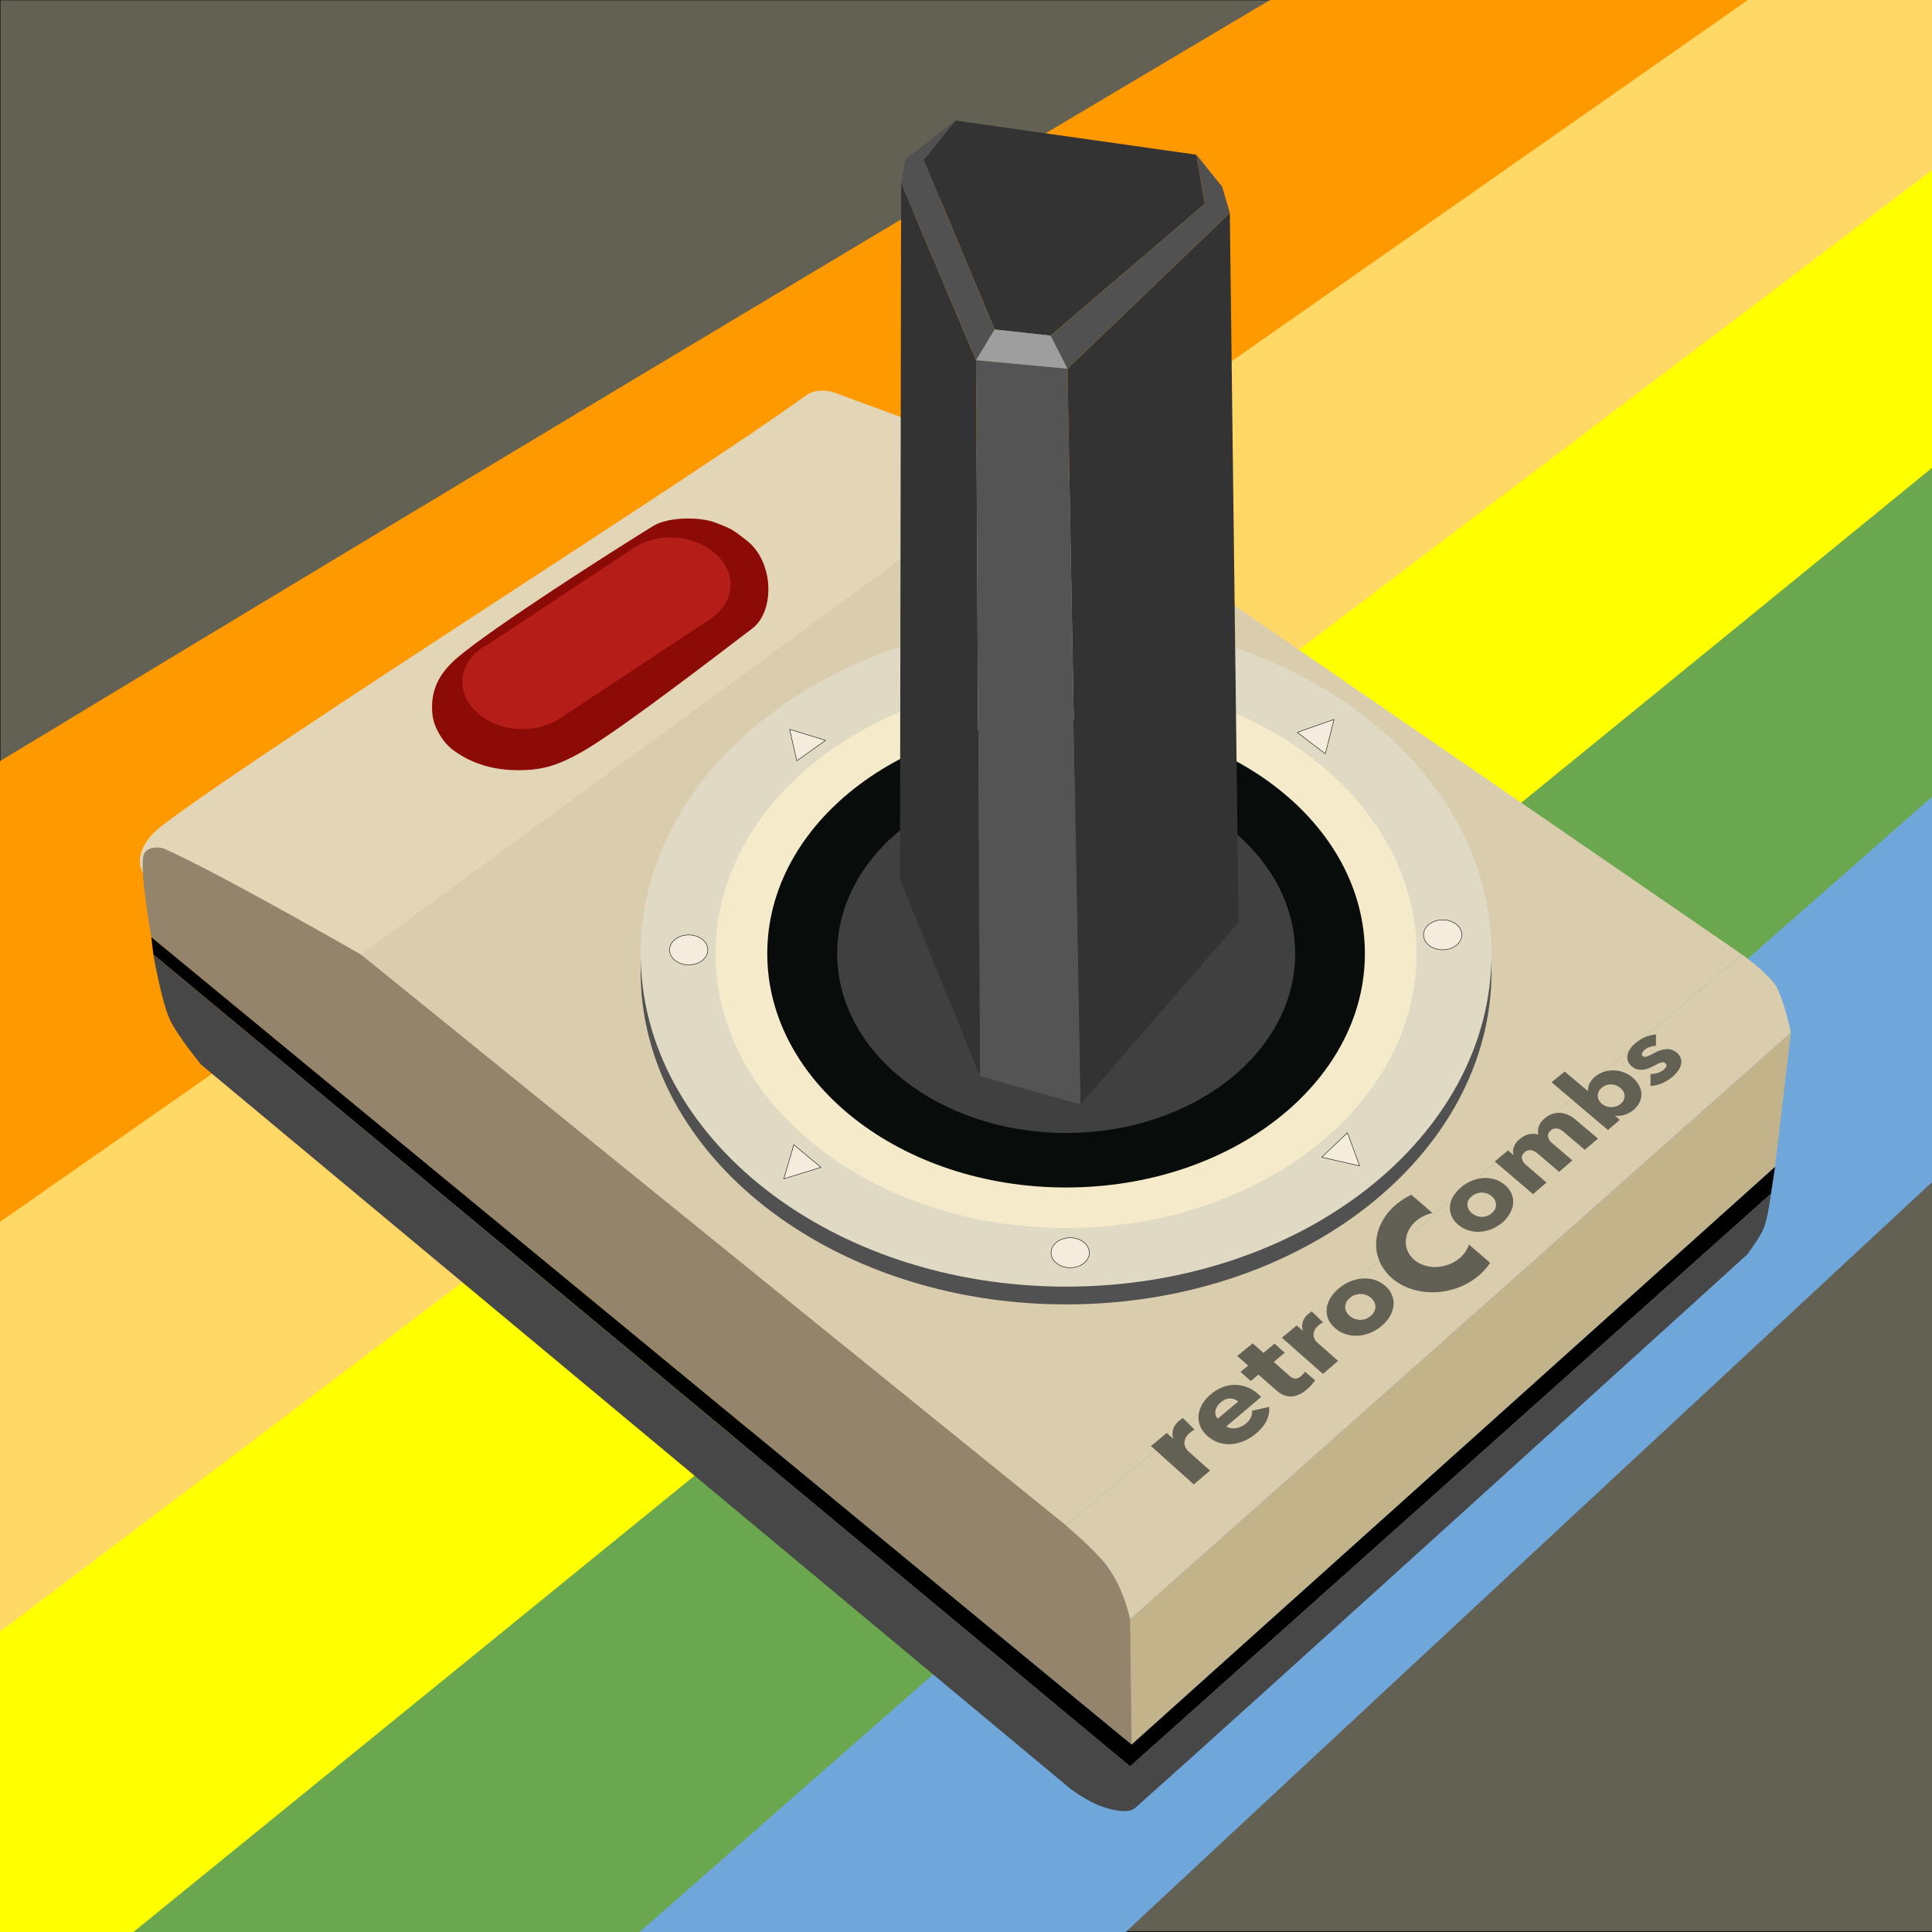 <?xml version="1.0" encoding="UTF-8" standalone="no"?>
<!DOCTYPE svg PUBLIC "-//W3C//DTD SVG 1.1//EN" "http://www.w3.org/Graphics/SVG/1.1/DTD/svg11.dtd">
<svg width="100%" height="100%" viewBox="0 0 3000 3000" version="1.1" xmlns="http://www.w3.org/2000/svg" xmlns:xlink="http://www.w3.org/1999/xlink" xml:space="preserve" xmlns:serif="http://www.serif.com/" style="fill-rule:evenodd;clip-rule:evenodd;stroke-linejoin:round;stroke-miterlimit:2;">
    <rect x="0" y="0" width="3000" height="3000" fill="#808080" stroke="none"/>
    <g transform="matrix(1.284,0,0,1.273,-360.883,-396.399)">
        <rect x="281.172" y="311.319" width="2337.36" height="2356.1" style="fill:rgb(99,96,84);"/>
        <path d="M2618.93,311.319L2618.93,2667.42C2618.93,2667.64 2618.75,2667.81 2618.54,2667.81L281.172,2667.81C280.957,2667.81 280.782,2667.64 280.782,2667.42L280.782,311.319C280.782,311.102 280.957,310.926 281.172,310.926L2618.54,310.926C2618.75,310.926 2618.93,311.102 2618.93,311.319ZM2618.15,311.712C2583.99,311.712 315.713,311.712 281.561,311.712C281.561,311.712 281.561,2667.03 281.561,2667.03C281.561,2667.03 2618.15,2667.03 2618.15,2667.03L2618.15,311.712Z"/>
    </g>
    <g transform="matrix(1.199,0,0,1.208,-302.6,-309.668)">
        <g transform="matrix(1.005,0,0,1.028,1107.35,1168.7)">
            <g>
                <g transform="matrix(1,0,0,1,-4103.55,-1413.74)">
                    <path d="M5794.56,11.332C5786.22,14.846 5778.44,19.362 5770.58,23.805C5762.03,28.639 5753.47,33.475 5744.91,38.312C5717.55,53.785 5690.19,69.27 5662.83,84.765C5579.69,131.858 5496.61,179.05 5413.58,226.331C5159.57,370.965 4906.05,516.428 4652.88,662.521C3875.85,1110.92 3102.12,1565.05 2330.1,2022.01C2347.66,2066.55 2373.58,2107.4 2404.55,2143.81C2417.53,2159.08 2431.58,2173.33 2445.67,2187.57C2458.26,2200.3 2470.85,2213.03 2483.44,2225.77C2563.51,2306.72 2643.57,2387.68 2723.63,2468.64C3450.63,1971.96 4177.48,1475.08 4904.06,977.79C5145.75,812.371 5387.41,646.905 5629.03,481.38C5709.11,426.52 5789.18,371.655 5869.25,316.781C5895.42,298.845 5921.6,280.907 5947.77,262.969C5955.52,257.652 5963.31,252.378 5971.04,247.017C5976.94,242.922 5982.72,238.676 5988.81,234.847C5944.66,181.786 5900.52,128.723 5856.37,75.657C5845.91,63.083 5835.45,50.509 5824.99,37.934C5821.09,33.248 5817.36,28.323 5813.09,23.969C5807.82,18.595 5801.61,14.062 5794.56,11.332Z" style="fill:rgb(255,153,0);"/>
                </g>
                <g transform="matrix(1,0,0,1,-4103.55,-1034.67)">
                    <path d="M5969.1,-167.915C5963.1,-164.203 5957.39,-160.079 5951.58,-156.086C5943.82,-150.754 5936,-145.5 5928.22,-140.208C5901.94,-122.352 5875.66,-104.497 5849.39,-86.643C5769,-32.02 5688.6,22.596 5608.2,77.206C5365.59,241.996 5122.94,406.73 4880.27,571.422C4150.57,1066.63 3420.63,1561.47 2690.56,2056.13C2797.71,2164.48 2904.86,2272.83 3012.01,2381.18C3715.31,1864.58 4418.38,1347.66 5121.01,830.15C5355.09,657.744 5589.11,485.268 5823.06,312.702C5901.42,254.905 5979.77,197.098 6058.11,139.28C6083.29,120.699 6108.47,102.116 6133.64,83.533C6137.57,80.629 6141.52,77.749 6145.39,74.754C6150.59,70.722 6155.76,66.674 6161.13,62.865C6097.11,-14.057 6033.1,-90.984 5969.1,-167.915Z" style="fill:rgb(255,216,102);"/>
                </g>
                <g transform="matrix(1,0,0,1,-4103.55,-625.527)">
                    <path d="M6155.22,-353.389C6149.87,-349.611 6144.72,-345.592 6139.55,-341.59C6135.68,-338.602 6131.73,-335.728 6127.79,-332.831C6101.32,-313.335 6074.84,-293.84 6048.36,-274.346C5971.19,-217.539 5894.02,-160.743 5816.84,-103.957C5582.59,68.393 5348.27,240.652 5113.9,412.842C4410.35,929.745 3706.36,1446.05 3002.14,1962.04C3107.7,2068.79 3213.27,2175.54 3318.84,2282.29C3996.51,1744.52 4673.93,1206.44 5350.88,667.757C5575.52,489.005 5800.09,310.184 6024.6,131.273C6098.64,72.268 6172.68,13.254 6246.71,-45.772C6270.92,-65.078 6295.13,-84.385 6319.34,-103.694C6328.1,-110.678 6336.54,-118.036 6345.41,-124.877C6282.01,-201.043 6218.61,-277.214 6155.22,-353.389Z" style="fill:rgb(255,255,0);"/>
                </g>
                <g transform="matrix(1,0,0,1,-4103.55,-236.834)">
                    <path d="M6330.38,-531.629C6321.57,-524.877 6313.19,-517.603 6304.5,-510.712C6280.21,-491.463 6255.93,-472.216 6231.64,-452.97C6157.38,-394.125 6083.11,-335.292 6008.83,-276.469C5783.59,-98.094 5558.28,80.189 5332.92,258.403C4653.64,795.563 3973.88,1332.11 3293.87,1868.35C3397.95,1973.59 3502.03,2078.83 3606.1,2184.07C4254.02,1631.12 4901.76,1077.97 5549.18,524.422C5764.57,340.256 5979.93,156.046 6195.24,-28.222C6266.79,-89.46 6338.34,-150.704 6409.88,-211.955C6434.45,-232.989 6459.01,-254.024 6483.58,-275.06C6495.33,-285.125 6506.85,-295.486 6518.85,-305.255C6456.02,-380.708 6393.2,-456.166 6330.38,-531.629Z" style="fill:rgb(106,167,79);"/>
                </g>
                <g transform="matrix(1,0,0,1,-4103.55,172.311)">
                    <path d="M6513.04,-721.374C6501.07,-711.639 6489.57,-701.312 6477.84,-691.288C6453.24,-670.276 6428.65,-649.264 6404.05,-628.254C6332.42,-567.071 6260.78,-505.895 6189.14,-444.726C5973.56,-260.659 5757.92,-76.651 5542.25,107.311C4893.95,660.284 4245.32,1212.86 3596.51,1765.23C3664.51,1833.99 3732.52,1902.75 3800.52,1971.52C3822.51,1993.76 3844.5,2015.99 3866.49,2038.23C3879.53,2051.41 3892.51,2064.66 3905.64,2077.76C4532.86,1509.81 5160.56,942.415 5789.31,376.164C6001.65,184.927 6214.12,-6.174 6426.75,-197.091C6497.4,-260.526 6568.07,-323.941 6638.76,-387.333C6658.13,-404.704 6677.65,-421.931 6696.89,-439.446C6705.55,-447.334 6714.02,-455.416 6722.83,-463.143C6714.62,-475.981 6705.84,-488.414 6696.72,-500.626C6694.51,-503.594 6692.07,-506.4 6689.7,-509.245C6685.41,-514.396 6681.12,-519.547 6676.83,-524.697C6663.94,-540.171 6651.05,-555.645 6638.17,-571.119C6596.46,-621.202 6554.75,-671.287 6513.04,-721.374Z" style="fill:rgb(111,167,219);"/>
                </g>
            </g>
        </g>
    </g>
    <g id="Layer-2" transform="matrix(1,0,0,1,1104,1194)">
        <g transform="matrix(1.057,0,0,1.057,-17.042,13.294)">
            <g transform="matrix(6.527,0,0,6.527,-904.733,-1737.15)">
                <path d="M61.715,305.778L221.008,434.532L373.151,306L212.514,195.534L61.715,305.778Z" style="fill:rgb(217,205,173);"/>
            </g>
            <g transform="matrix(6.527,0,0,6.527,-904.733,-1737.15)">
                <path d="M125.251,309.778C125.251,268.378 168.123,234.816 221.008,234.816C273.893,234.816 316.765,268.378 316.765,309.778C316.765,351.178 273.893,384.74 221.008,384.74C168.123,384.74 125.251,351.178 125.251,309.778Z" style="fill:rgb(82,81,81);fill-rule:nonzero;"/>
            </g>
            <g transform="matrix(6.527,0,0,6.527,-904.733,-1737.15)">
                <path d="M125.251,305.778C125.251,264.378 168.123,230.816 221.008,230.816C273.893,230.816 316.765,264.378 316.765,305.778C316.765,347.178 273.893,380.74 221.008,380.74C168.123,380.74 125.251,347.178 125.251,305.778Z" style="fill:rgb(224,217,195);fill-rule:nonzero;"/>
            </g>
            <g transform="matrix(6.527,0,0,6.527,-904.733,-1737.15)">
                <path d="M142.104,305.778C142.104,271.664 177.431,244.01 221.008,244.01C264.585,244.01 299.911,271.664 299.911,305.778C299.911,339.892 264.585,367.546 221.008,367.546C177.431,367.546 142.104,339.892 142.104,305.778Z" style="fill:rgb(245,234,201);fill-rule:nonzero;"/>
            </g>
            <g transform="matrix(6.527,0,0,6.527,-904.733,-1737.15)">
                <path d="M62.305,306L212.86,195.661L170.146,180.006C170.146,180.006 165.764,177.754 162.318,180.26C137.795,198.098 42.888,257.924 17.895,276.704C10.034,282.611 13.162,287.492 13.162,287.492L62.305,306Z" style="fill:rgb(226,214,183);"/>
            </g>
            <g transform="matrix(6.527,0,0,6.527,-904.733,-1737.15)">
                <path d="M153.753,305.778C153.753,276.701 183.864,253.129 221.008,253.129C258.152,253.129 288.263,276.701 288.263,305.778C288.263,334.855 258.152,358.427 221.008,358.427C183.864,358.427 153.753,334.855 153.753,305.778Z" style="fill:rgb(8,13,12);fill-rule:nonzero;"/>
            </g>
            <g transform="matrix(5.002,0,0,5.002,-567.572,-1270.67)">
                <path d="M153.753,305.778C153.753,276.701 183.864,253.129 221.008,253.129C258.152,253.129 288.263,276.701 288.263,305.778C288.263,334.855 258.152,358.427 221.008,358.427C183.864,358.427 153.753,334.855 153.753,305.778Z" style="fill:rgb(64,64,64);fill-rule:nonzero;"/>
            </g>
            <g transform="matrix(6.527,0,0,6.527,-595.035,-2429.54)">
                <g transform="matrix(0.064,0,0,0.064,160.338,459.627)">
                    <path d="M153.753,305.778C153.753,276.701 183.864,253.129 221.008,253.129C258.152,253.129 288.263,276.701 288.263,305.778C288.263,334.855 258.152,358.427 221.008,358.427C183.864,358.427 153.753,334.855 153.753,305.778Z" style="fill:rgb(245,236,221);fill-rule:nonzero;stroke:black;stroke-width:1.57px;"/>
                </g>
                <g transform="matrix(0.064,0,0,0.064,244.174,388.07)">
                    <path d="M153.753,305.778C153.753,276.701 183.864,253.129 221.008,253.129C258.152,253.129 288.263,276.701 288.263,305.778C288.263,334.855 258.152,358.427 221.008,358.427C183.864,358.427 153.753,334.855 153.753,305.778Z" style="fill:rgb(245,236,221);fill-rule:nonzero;stroke:black;stroke-width:1.57px;"/>
                </g>
                <g transform="matrix(0.064,0,0,0.064,74.475,391.461)">
                    <path d="M153.753,305.778C153.753,276.701 183.864,253.129 221.008,253.129C258.152,253.129 288.263,276.701 288.263,305.778C288.263,334.855 258.152,358.427 221.008,358.427C183.864,358.427 153.753,334.855 153.753,305.778Z" style="fill:rgb(245,236,221);fill-rule:nonzero;stroke:black;stroke-width:1.57px;"/>
                </g>
                <path d="M231.089,457.696L236.88,452.196L239.637,459.654L231.089,457.696Z" style="fill:rgb(245,236,221);stroke:black;stroke-width:0.1px;"/>
                <g transform="matrix(0.866,-0.501,0.501,0.866,-319.411,181.973)">
                    <path d="M231.089,457.696L236.88,452.196L239.637,459.654L231.089,457.696Z" style="fill:rgb(245,236,221);stroke:black;stroke-width:0.1px;"/>
                </g>
                <g transform="matrix(-0.844,0.536,-0.536,-0.844,674.224,621.583)">
                    <path d="M231.089,457.696L236.88,452.196L239.637,459.654L231.089,457.696Z" style="fill:rgb(245,236,221);stroke:black;stroke-width:0.1px;"/>
                </g>
                <g transform="matrix(0.259,0.966,-0.966,0.259,494.912,17.922)">
                    <path d="M232.387,459.38L236.88,452.196L239.637,459.654L232.387,459.38Z" style="fill:rgb(245,236,221);stroke:black;stroke-width:0.1px;"/>
                </g>
            </g>
            <g transform="matrix(6.527,0,0,6.527,-904.733,-1737.15)">
                <path d="M13.443,283.432C14.297,281.482 17.26,281.835 18.03,282.176C30.328,287.635 62.305,306 62.305,306L221.008,434.532C221.008,434.532 226.795,439.149 228.991,441.992C232.21,446.161 233.871,449.016 235.032,453.701C237.235,462.6 235.753,483.819 235.753,483.819L15.12,302.088C15.12,302.088 12.277,286.092 13.443,283.432Z" style="fill:rgb(147,132,107);fill-rule:nonzero;"/>
            </g>
            <g transform="matrix(6.527,0,0,6.527,-904.733,-1737.15)">
                <path d="M384.154,323.511L235.419,455.6L235.753,483.819L380.574,353.785L384.154,323.511Z" style="fill:rgb(194,179,138);"/>
            </g>
            <g transform="matrix(6.527,0,0,6.527,-891.678,-1730.62)">
                <path d="M215.535,165.694L250.247,136.02L248.339,124.974L194.12,117.289L186.958,126.133L202.915,164.309L215.535,165.694Z" style="fill:rgb(51,51,51);fill-rule:nonzero;"/>
                <path d="M198.741,171.215L219.313,173.131L222.288,338.734L199.628,332.373L198.741,171.215Z" style="fill:rgb(84,84,84);fill-rule:nonzero;"/>
                <path d="M219.313,173.131L255.861,138.081L257.829,297.726L222.288,338.734L219.313,173.131Z" style="fill:rgb(51,51,51);fill-rule:nonzero;"/>
                <path d="M198.741,171.215L181.882,131.344L181.621,288.053L199.628,332.373L198.741,171.215Z" style="fill:rgb(51,51,51);fill-rule:nonzero;"/>
                <path d="M250.247,136.02L248.339,124.974L254.149,132.188L255.861,138.081L219.313,173.131L198.741,171.215L181.882,131.344L182.81,126.029L194.12,117.289L186.958,126.133L202.915,164.309L215.535,165.694L250.247,136.02Z" style="fill:rgb(82,81,81);fill-rule:nonzero;"/>
                <path d="M202.915,164.309L215.535,165.694L219.313,173.131L198.741,171.215L202.915,164.309Z" style="fill:rgb(158,158,158);fill-rule:nonzero;"/>
            </g>
            <g transform="matrix(6.527,0,0,6.527,-904.733,-1737.15)">
                <path d="M221.008,434.532L373.151,306C373.151,306 378.905,310.095 380.739,313.013C382.501,315.818 384.154,323.511 384.154,323.511L235.419,455.6C235.419,455.6 234.148,448.928 230.233,443.618C227.709,440.194 221.008,434.532 221.008,434.532Z" style="fill:rgb(217,205,173);"/>
            </g>
            <g transform="matrix(6.527,0,0,6.527,-904.733,-1737.15)">
                <path d="M15.12,302.088L235.753,483.819L380.574,353.785L379.661,359.832L235.419,488.724L15.582,306L15.12,302.088Z"/>
            </g>
            <g transform="matrix(6.527,0,0,6.527,-904.733,-1737.15)">
                <path d="M15.582,306C15.582,306 17.376,316.399 19.245,320.53C20.906,324.202 26.331,330.787 26.331,330.787L222.088,493.847C222.088,493.847 227.647,497.983 230.687,498.001C231.43,498.006 233.48,498.034 234.618,495.989C235.954,493.588 235.419,488.724 235.419,488.724L15.582,306Z" style="fill:rgb(71,71,71);"/>
            </g>
            <g transform="matrix(6.527,0,0,6.527,-904.733,-1737.15)">
                <path d="M235.419,488.724L379.661,359.832C379.661,359.832 378.973,365.208 378.082,367.486C377.291,369.51 374.316,373.498 374.316,373.498C374.316,373.498 260.324,476.986 236.642,498.002C234.169,500.197 227.527,497.114 227.527,497.114L235.419,488.724Z" style="fill:rgb(71,71,71);"/>
            </g>
            <g transform="matrix(6.527,0,0,6.527,-2207.94,-1710.78)">
                <g transform="matrix(0.998,0.057,-0.057,0.998,217.339,-6.012)">
                    <path d="M75,246.125C75.422,242.288 77.634,239.33 79.987,237.075C87.525,229.853 113.631,211 122.397,204.906C125.426,202.801 132.445,202.147 136.403,203.43C140.081,204.622 140.152,204.677 143.524,207.002C150.035,211.492 150.767,222.605 145.918,226.724C138.989,232.61 118.923,250.051 110.176,255.991C103.34,260.633 99.634,261.293 95.1,261.573C87.001,262.073 82.192,259.113 80.339,257.96C78.126,256.584 76.392,253.943 75.653,252.081C75.124,250.745 74.742,248.462 75,246.125Z" style="fill:rgb(140,11,6);"/>
                </g>
                <g transform="matrix(0.998,0.057,-0.057,0.998,217.339,-6.012)">
                    <path d="M103.834,249.387C101.455,251.198 98.207,252.313 94.627,252.313C87.331,252.313 81.416,247.682 81.416,241.97C81.416,238.585 83.493,235.579 86.705,233.693L117.299,210.843C119.721,208.659 123.294,207.277 127.279,207.277C134.576,207.277 140.491,211.908 140.491,217.62C140.491,220.602 138.879,223.289 136.3,225.176L103.834,249.387Z" style="fill:rgb(181,30,24);"/>
                </g>
            </g>
        </g>
        <g transform="matrix(1,0,0,1,-1090,-1172)">
            <g>
                <g>
                    <g transform="matrix(0.565,0,0,0.565,1345.6,1688.91)">
                        <g transform="matrix(288,0,0,288,537.844,585.813)">
                            <path d="M1.176,1.094C1.168,1.098 1.16,1.103 1.153,1.108C1.146,1.113 1.139,1.118 1.133,1.123C1.115,1.138 1.099,1.155 1.09,1.176C1.083,1.191 1.079,1.208 1.08,1.225C1.081,1.24 1.084,1.254 1.092,1.268C1.098,1.278 1.105,1.29 1.114,1.298C1.114,1.298 1.324,1.485 1.324,1.485C1.324,1.485 1.169,1.617 1.169,1.617C1.078,1.536 0.988,1.454 0.897,1.373C0.851,1.332 0.715,1.21 0.761,1.251C0.761,1.251 0.911,1.126 0.911,1.126C0.911,1.126 0.97,1.179 0.97,1.179L0.972,1.177C0.963,1.148 0.964,1.118 0.973,1.089C0.982,1.057 1.004,1.03 1.03,1.009C1.036,1.004 1.042,0.999 1.049,0.994C1.054,0.99 1.06,0.987 1.066,0.984C1.066,0.984 1.176,1.094 1.176,1.094Z" style="fill:rgb(99,96,84);fill-rule:nonzero;"/>
                        </g>
                        <g transform="matrix(288,0,0,288,646.708,585.813)">
                            <path d="M1.215,0.826C1.194,0.807 1.167,0.797 1.139,0.797C1.105,0.796 1.074,0.812 1.048,0.834C1.035,0.845 1.023,0.858 1.014,0.873C1.006,0.886 1,0.9 0.998,0.915C0.995,0.929 0.996,0.942 1,0.955C1.004,0.968 1.01,0.98 1.02,0.989C1.02,0.989 1.215,0.826 1.215,0.826ZM1.404,0.754C1.41,0.759 1.415,0.763 1.42,0.768C1.425,0.773 1.43,0.777 1.434,0.782C1.434,0.782 1.102,1.063 1.102,1.063C1.115,1.072 1.129,1.078 1.145,1.08C1.161,1.083 1.177,1.083 1.194,1.08C1.211,1.078 1.227,1.072 1.243,1.065C1.26,1.058 1.275,1.049 1.288,1.037C1.308,1.02 1.327,1 1.337,0.975C1.345,0.956 1.349,0.935 1.347,0.914C1.347,0.914 1.509,0.877 1.509,0.877C1.515,0.92 1.506,0.965 1.488,1.005C1.465,1.053 1.428,1.094 1.388,1.129C1.354,1.158 1.317,1.182 1.276,1.2C1.238,1.217 1.196,1.228 1.154,1.232C1.113,1.236 1.071,1.231 1.032,1.219C0.991,1.206 0.953,1.183 0.921,1.155C0.892,1.129 0.866,1.096 0.851,1.059C0.838,1.026 0.833,0.989 0.837,0.953C0.841,0.917 0.854,0.881 0.873,0.849C0.895,0.813 0.924,0.781 0.957,0.754C0.989,0.727 1.026,0.704 1.065,0.689C1.102,0.675 1.141,0.667 1.181,0.667C1.22,0.666 1.26,0.674 1.296,0.688C1.336,0.702 1.373,0.726 1.404,0.754Z" style="fill:rgb(99,96,84);fill-rule:nonzero;"/>
                        </g>
                        <g transform="matrix(288,0,0,288,818.356,585.813)">
                            <path d="M0.958,0.448C0.958,0.448 1.108,0.581 1.108,0.581C1.123,0.594 1.141,0.606 1.162,0.607C1.183,0.609 1.203,0.596 1.219,0.583C1.227,0.576 1.234,0.569 1.24,0.562C1.246,0.556 1.252,0.548 1.256,0.541C1.256,0.541 1.352,0.623 1.352,0.623C1.344,0.636 1.333,0.651 1.322,0.663C1.309,0.678 1.295,0.693 1.279,0.706C1.254,0.728 1.226,0.748 1.194,0.761C1.17,0.772 1.143,0.778 1.117,0.778C1.092,0.777 1.068,0.772 1.045,0.761C1.022,0.75 0.999,0.734 0.98,0.717C0.98,0.717 0.812,0.569 0.812,0.569C0.812,0.569 0.739,0.63 0.739,0.63C0.739,0.63 0.641,0.543 0.641,0.543C0.641,0.543 0.714,0.483 0.714,0.483C0.714,0.483 0.61,0.391 0.61,0.391C0.61,0.391 0.757,0.271 0.757,0.271C0.757,0.271 0.86,0.362 0.86,0.362C0.86,0.362 0.966,0.274 0.966,0.274C0.966,0.274 1.063,0.36 1.063,0.36C1.063,0.36 0.958,0.448 0.958,0.448Z" style="fill:rgb(99,96,84);fill-rule:nonzero;"/>
                        </g>
                        <g transform="matrix(288,0,0,288,925.492,585.813)">
                            <path d="M1.056,0.07C1.048,0.074 1.041,0.078 1.034,0.083C1.027,0.088 1.021,0.093 1.015,0.098C0.999,0.111 0.984,0.127 0.975,0.147C0.969,0.162 0.965,0.177 0.966,0.193C0.967,0.208 0.971,0.221 0.978,0.233C0.983,0.244 0.991,0.254 1,0.262C1,0.262 1.2,0.438 1.2,0.438C1.2,0.438 1.056,0.562 1.056,0.562C0.968,0.486 0.881,0.409 0.794,0.332C0.751,0.294 0.62,0.179 0.664,0.217C0.664,0.217 0.805,0.1 0.805,0.1C0.805,0.1 0.861,0.149 0.861,0.149L0.863,0.148C0.855,0.121 0.855,0.093 0.863,0.065C0.872,0.035 0.892,0.01 0.916,-0.01C0.922,-0.015 0.928,-0.02 0.934,-0.024C0.939,-0.028 0.944,-0.031 0.95,-0.033C0.95,-0.033 1.056,0.07 1.056,0.07Z" style="fill:rgb(99,96,84);fill-rule:nonzero;"/>
                        </g>
                        <g transform="matrix(288,0,0,288,1034.36,585.813)">
                            <path d="M1.272,-0.278C1.3,-0.254 1.324,-0.223 1.337,-0.188C1.35,-0.157 1.355,-0.122 1.351,-0.089C1.347,-0.054 1.334,-0.019 1.317,0.012C1.297,0.046 1.27,0.077 1.239,0.103C1.208,0.13 1.171,0.153 1.133,0.169C1.096,0.184 1.055,0.195 1.015,0.198C0.976,0.2 0.935,0.196 0.898,0.184C0.859,0.173 0.823,0.152 0.792,0.125C0.764,0.1 0.739,0.069 0.726,0.034C0.714,0.002 0.71,-0.033 0.714,-0.066C0.719,-0.101 0.732,-0.136 0.751,-0.166C0.772,-0.199 0.8,-0.229 0.83,-0.255C0.862,-0.281 0.899,-0.304 0.937,-0.32C0.974,-0.335 1.014,-0.345 1.053,-0.348C1.092,-0.351 1.131,-0.347 1.168,-0.336C1.206,-0.324 1.242,-0.304 1.272,-0.278ZM1.136,-0.164C1.123,-0.175 1.109,-0.184 1.093,-0.19C1.076,-0.196 1.059,-0.2 1.042,-0.2C1.023,-0.201 1.005,-0.198 0.988,-0.193C0.969,-0.187 0.95,-0.176 0.935,-0.163C0.921,-0.151 0.907,-0.136 0.899,-0.119C0.893,-0.104 0.889,-0.089 0.889,-0.073C0.89,-0.057 0.894,-0.043 0.902,-0.029C0.909,-0.015 0.919,-0.003 0.931,0.008C0.944,0.019 0.959,0.028 0.974,0.035C0.991,0.041 1.008,0.045 1.026,0.046C1.045,0.047 1.063,0.045 1.081,0.039C1.1,0.033 1.118,0.022 1.134,0.009C1.148,-0.003 1.161,-0.019 1.169,-0.036C1.176,-0.051 1.179,-0.066 1.178,-0.083C1.177,-0.098 1.173,-0.113 1.166,-0.127C1.158,-0.141 1.148,-0.153 1.136,-0.164Z" style="fill:rgb(99,96,84);fill-rule:nonzero;"/>
                        </g>
                        <g transform="matrix(288,0,0,288,1432.37,585.813)">
                            <path d="M1.033,-1.24C1.06,-1.217 1.083,-1.189 1.096,-1.156C1.108,-1.126 1.114,-1.094 1.11,-1.062C1.107,-1.029 1.096,-0.997 1.079,-0.968C1.061,-0.935 1.036,-0.906 1.008,-0.882C0.978,-0.857 0.944,-0.836 0.908,-0.821C0.872,-0.806 0.834,-0.797 0.796,-0.794C0.759,-0.792 0.721,-0.796 0.685,-0.807C0.648,-0.818 0.614,-0.838 0.584,-0.863C0.557,-0.886 0.534,-0.916 0.521,-0.949C0.509,-0.979 0.504,-1.011 0.508,-1.043C0.512,-1.076 0.524,-1.108 0.541,-1.136C0.561,-1.168 0.587,-1.196 0.615,-1.22C0.645,-1.245 0.68,-1.266 0.716,-1.281C0.75,-1.295 0.788,-1.304 0.825,-1.307C0.862,-1.309 0.899,-1.305 0.934,-1.295C0.97,-1.284 1.004,-1.265 1.033,-1.24ZM0.906,-1.133C0.894,-1.144 0.88,-1.152 0.865,-1.158C0.849,-1.164 0.833,-1.167 0.816,-1.168C0.799,-1.169 0.782,-1.166 0.765,-1.161C0.747,-1.155 0.73,-1.145 0.716,-1.133C0.702,-1.122 0.69,-1.108 0.682,-1.092C0.676,-1.078 0.673,-1.064 0.674,-1.049C0.675,-1.034 0.679,-1.02 0.686,-1.008C0.693,-0.994 0.703,-0.983 0.715,-0.972C0.727,-0.962 0.741,-0.954 0.756,-0.948C0.771,-0.941 0.788,-0.937 0.805,-0.936C0.822,-0.935 0.84,-0.938 0.857,-0.943C0.875,-0.949 0.892,-0.959 0.906,-0.971C0.919,-0.982 0.932,-0.997 0.939,-1.013C0.945,-1.027 0.948,-1.042 0.947,-1.057C0.946,-1.072 0.942,-1.086 0.935,-1.099C0.927,-1.112 0.918,-1.124 0.906,-1.133Z" style="fill:rgb(99,96,84);fill-rule:nonzero;"/>
                        </g>
                        <g transform="matrix(288,0,0,288,1614.39,585.813)">
                            <path d="M1.162,-1.576C1.162,-1.576 0.967,-1.742 0.967,-1.742C0.957,-1.751 0.947,-1.758 0.936,-1.765C0.926,-1.771 0.915,-1.776 0.903,-1.778C0.892,-1.781 0.881,-1.781 0.87,-1.778C0.858,-1.776 0.846,-1.769 0.837,-1.76C0.827,-1.753 0.819,-1.743 0.815,-1.731C0.811,-1.721 0.81,-1.71 0.812,-1.7C0.814,-1.688 0.818,-1.678 0.825,-1.668C0.832,-1.658 0.84,-1.648 0.85,-1.64C0.85,-1.64 1.044,-1.475 1.044,-1.475C1.044,-1.475 0.917,-1.366 0.917,-1.366C0.917,-1.366 0.711,-1.542 0.711,-1.542C0.693,-1.557 0.672,-1.569 0.648,-1.573C0.626,-1.576 0.605,-1.567 0.588,-1.553C0.57,-1.538 0.559,-1.517 0.562,-1.493C0.567,-1.469 0.582,-1.448 0.601,-1.432C0.601,-1.432 0.797,-1.264 0.797,-1.264C0.797,-1.264 0.668,-1.153 0.668,-1.153C0.668,-1.153 0.303,-1.465 0.303,-1.465C0.303,-1.465 0.43,-1.57 0.43,-1.57C0.43,-1.57 0.48,-1.527 0.48,-1.527L0.482,-1.528C0.479,-1.539 0.477,-1.551 0.477,-1.562C0.477,-1.575 0.48,-1.588 0.484,-1.6C0.489,-1.614 0.496,-1.627 0.504,-1.64C0.514,-1.654 0.526,-1.667 0.54,-1.678C0.565,-1.699 0.595,-1.716 0.628,-1.724C0.658,-1.731 0.689,-1.73 0.719,-1.723C0.713,-1.749 0.715,-1.777 0.724,-1.802C0.735,-1.833 0.757,-1.858 0.782,-1.878C0.805,-1.897 0.832,-1.913 0.861,-1.921C0.886,-1.928 0.913,-1.931 0.938,-1.928C0.963,-1.925 0.987,-1.918 1.009,-1.907C1.03,-1.897 1.05,-1.885 1.067,-1.87C1.067,-1.87 1.288,-1.683 1.288,-1.683C1.288,-1.683 1.162,-1.576 1.162,-1.576Z" style="fill:rgb(99,96,84);fill-rule:nonzero;"/>
                        </g>
                        <g transform="matrix(288,0,0,288,1880.5,585.813)">
                            <path d="M0.695,-2.265C0.718,-2.246 0.738,-2.223 0.753,-2.196C0.767,-2.172 0.776,-2.145 0.778,-2.117C0.78,-2.089 0.775,-2.061 0.764,-2.036C0.752,-2.006 0.73,-1.98 0.706,-1.959C0.681,-1.938 0.652,-1.921 0.621,-1.911C0.591,-1.901 0.559,-1.897 0.528,-1.902L0.527,-1.901C0.527,-1.901 0.573,-1.862 0.573,-1.862C0.573,-1.862 0.459,-1.765 0.459,-1.765C0.28,-1.917 0.101,-2.069 -0.079,-2.221C-0.079,-2.221 0.047,-2.323 0.047,-2.323C0.047,-2.323 0.267,-2.137 0.267,-2.137L0.269,-2.138C0.267,-2.16 0.273,-2.183 0.281,-2.203C0.292,-2.231 0.313,-2.255 0.336,-2.274C0.362,-2.295 0.392,-2.312 0.424,-2.322C0.455,-2.331 0.488,-2.336 0.52,-2.334C0.552,-2.333 0.583,-2.326 0.613,-2.314C0.643,-2.302 0.671,-2.286 0.695,-2.265ZM0.578,-2.167C0.566,-2.177 0.553,-2.184 0.539,-2.19C0.525,-2.196 0.509,-2.199 0.494,-2.2C0.478,-2.201 0.462,-2.198 0.446,-2.194C0.429,-2.189 0.413,-2.179 0.4,-2.168C0.388,-2.158 0.376,-2.145 0.37,-2.13C0.364,-2.117 0.361,-2.103 0.362,-2.089C0.363,-2.075 0.367,-2.062 0.373,-2.049C0.38,-2.036 0.389,-2.025 0.4,-2.016C0.412,-2.006 0.425,-1.998 0.44,-1.993C0.455,-1.987 0.471,-1.984 0.487,-1.984C0.503,-1.983 0.519,-1.985 0.535,-1.99C0.552,-1.995 0.567,-2.004 0.581,-2.015C0.593,-2.026 0.605,-2.039 0.611,-2.054C0.616,-2.067 0.619,-2.081 0.618,-2.095C0.617,-2.109 0.613,-2.122 0.606,-2.134C0.598,-2.146 0.589,-2.157 0.578,-2.167Z" style="fill:rgb(99,96,84);fill-rule:nonzero;"/>
                        </g>
                        <g transform="matrix(288,0,0,288,2070.29,585.813)">
                            <path d="M0.258,-2.568C0.239,-2.568 0.219,-2.564 0.201,-2.558C0.183,-2.553 0.166,-2.544 0.151,-2.531C0.14,-2.522 0.132,-2.512 0.126,-2.5C0.121,-2.489 0.124,-2.478 0.133,-2.47C0.144,-2.461 0.157,-2.461 0.17,-2.466C0.192,-2.474 0.214,-2.485 0.234,-2.496C0.251,-2.506 0.269,-2.514 0.287,-2.521C0.305,-2.528 0.325,-2.533 0.345,-2.536C0.364,-2.538 0.383,-2.537 0.402,-2.533C0.421,-2.528 0.439,-2.518 0.455,-2.505C0.473,-2.49 0.489,-2.471 0.496,-2.448C0.502,-2.428 0.502,-2.407 0.497,-2.387C0.491,-2.365 0.481,-2.345 0.467,-2.328C0.453,-2.309 0.437,-2.291 0.419,-2.275C0.389,-2.25 0.354,-2.228 0.318,-2.212C0.283,-2.197 0.245,-2.187 0.207,-2.185C0.207,-2.185 0.206,-2.3 0.206,-2.3C0.229,-2.299 0.252,-2.303 0.274,-2.31C0.296,-2.316 0.317,-2.327 0.334,-2.342C0.344,-2.351 0.352,-2.361 0.357,-2.372C0.362,-2.384 0.357,-2.396 0.347,-2.404C0.336,-2.414 0.32,-2.414 0.306,-2.409C0.282,-2.401 0.258,-2.388 0.236,-2.376C0.22,-2.368 0.203,-2.36 0.187,-2.353C0.17,-2.347 0.151,-2.342 0.134,-2.34C0.116,-2.339 0.097,-2.34 0.08,-2.344C0.061,-2.349 0.043,-2.359 0.028,-2.372C0.01,-2.387 -0.005,-2.405 -0.011,-2.428C-0.016,-2.448 -0.016,-2.469 -0.011,-2.489C-0.005,-2.51 0.005,-2.529 0.018,-2.547C0.031,-2.565 0.047,-2.582 0.065,-2.596C0.092,-2.619 0.124,-2.638 0.157,-2.652C0.189,-2.666 0.224,-2.675 0.259,-2.677C0.259,-2.677 0.258,-2.568 0.258,-2.568Z" style="fill:rgb(99,96,84);fill-rule:nonzero;"/>
                        </g>
                    </g>
                    <g transform="matrix(1.396,0,0,1.396,2040.95,1891.24)">
                        <path d="M161.911,13.783C169.778,20.581 177.646,27.38 185.513,34.178C182.141,39.246 178.047,43.823 173.457,47.818C156.887,62.24 134.021,68.918 112.264,66.422C99.129,64.915 86.254,59.952 76.221,51.215C72.121,47.646 68.54,43.478 65.72,38.827C63.555,35.255 61.845,31.409 60.66,27.404C59.663,24.033 59.036,20.555 58.789,17.049C57.447,-1.951 67.32,-19.764 81.797,-31.517C86.714,-35.509 92.14,-38.865 97.874,-41.55C105.7,-34.788 113.527,-28.025 121.354,-21.262C114.859,-19.849 108.657,-16.95 103.523,-12.713C94.552,-5.308 89.195,6.663 92.653,18.196C93.296,20.34 94.226,22.396 95.406,24.299C96.862,26.65 98.693,28.759 100.78,30.571C114.91,42.839 137.897,40.642 151.607,28.905C156.294,24.893 160.041,19.694 161.911,13.783" style="fill:rgb(98,96,84);fill-rule:nonzero;"/>
                    </g>
                </g>
            </g>
        </g>
    </g>
</svg>

